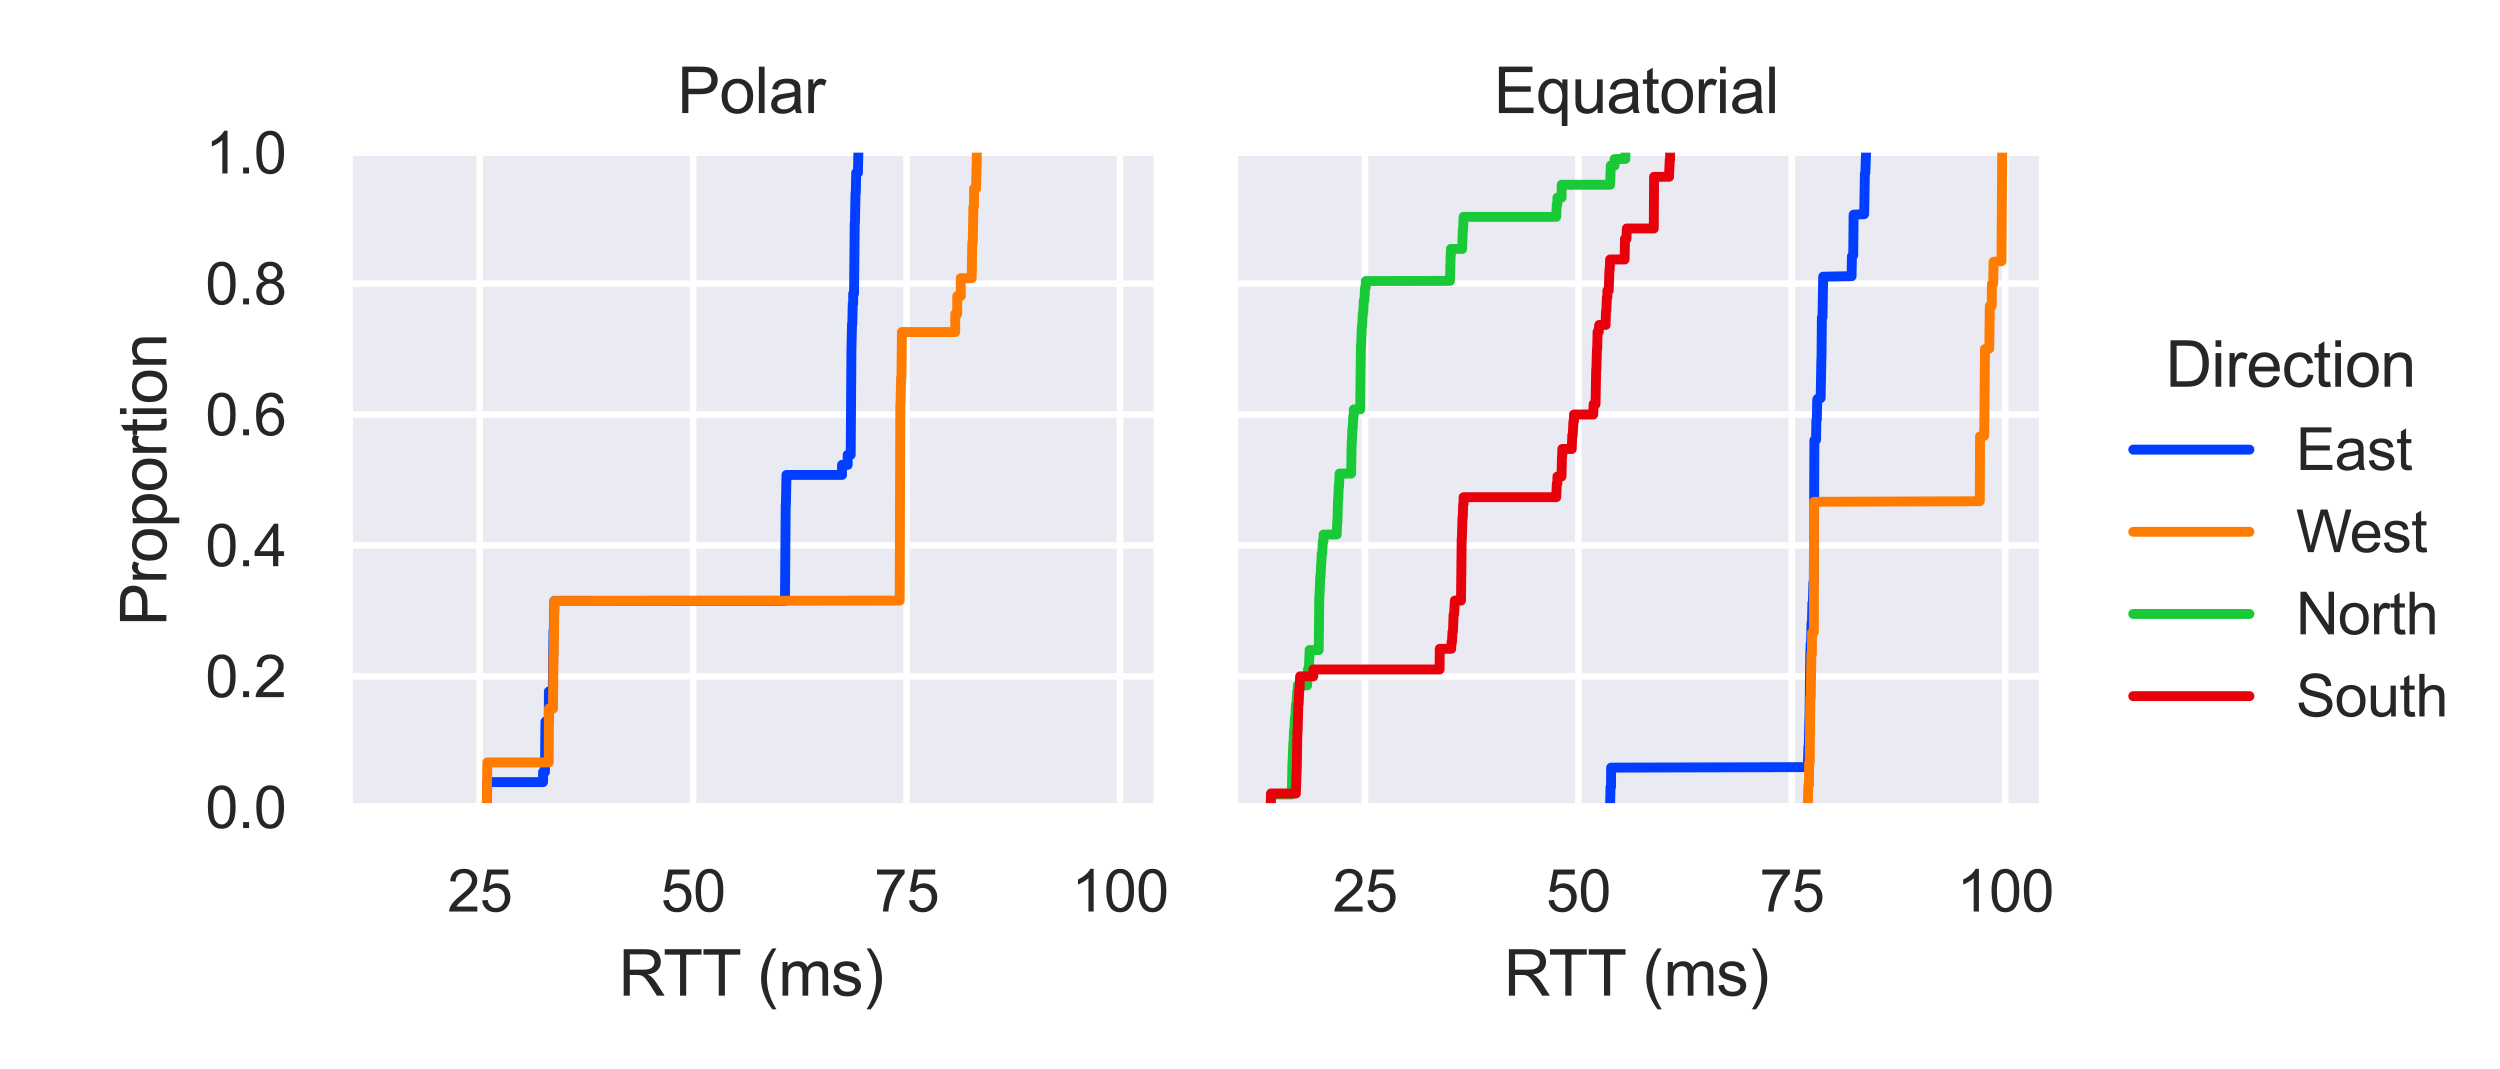 <?xml version="1.0" encoding="utf-8" standalone="no"?>
<!DOCTYPE svg PUBLIC "-//W3C//DTD SVG 1.1//EN"
  "http://www.w3.org/Graphics/SVG/1.1/DTD/svg11.dtd">
<svg xmlns:xlink="http://www.w3.org/1999/xlink" width="378.72pt" height="162pt" viewBox="0 0 378.72 162" xmlns="http://www.w3.org/2000/svg" version="1.1">
 <defs>
  <style type="text/css">*{stroke-linejoin: round; stroke-linecap: butt}</style>
 </defs>
 <g id="figure_1">
  <g id="patch_1">
   <path d="M 0 162 
L 378.72 162 
L 378.72 0 
L 0 0 
z
" style="fill: #ffffff"/>
  </g>
  <g id="axes_1">
   <g id="patch_2">
    <path d="M 52.845 122.292 
L 174.747 122.292 
L 174.747 23.129 
L 52.845 23.129 
z
" style="fill: #eaeaf2"/>
   </g>
   <g id="matplotlib.axis_1">
    <g id="xtick_1">
     <g id="line2d_1">
      <path d="M 72.667 122.292 
L 72.667 23.129 
" clip-path="url(#p9d82c74d4a)" style="fill: none; stroke: #ffffff; stroke-linecap: round"/>
     </g>
     <g id="text_1">
      <!-- 25 -->
      <g style="fill: #262626" transform="translate(67.773 138.091) scale(0.088 -0.088)">
       <defs>
        <path id="ArialMT-32" d="M 3222 541 
L 3222 0 
L 194 0 
Q 188 203 259 391 
Q 375 700 629 1000 
Q 884 1300 1366 1694 
Q 2113 2306 2375 2664 
Q 2638 3022 2638 3341 
Q 2638 3675 2398 3904 
Q 2159 4134 1775 4134 
Q 1369 4134 1125 3890 
Q 881 3647 878 3216 
L 300 3275 
Q 359 3922 746 4261 
Q 1134 4600 1788 4600 
Q 2447 4600 2831 4234 
Q 3216 3869 3216 3328 
Q 3216 3053 3103 2787 
Q 2991 2522 2730 2228 
Q 2469 1934 1863 1422 
Q 1356 997 1212 845 
Q 1069 694 975 541 
L 3222 541 
z
" transform="scale(0.016)"/>
        <path id="ArialMT-35" d="M 266 1200 
L 856 1250 
Q 922 819 1161 601 
Q 1400 384 1738 384 
Q 2144 384 2425 690 
Q 2706 997 2706 1503 
Q 2706 1984 2436 2262 
Q 2166 2541 1728 2541 
Q 1456 2541 1237 2417 
Q 1019 2294 894 2097 
L 366 2166 
L 809 4519 
L 3088 4519 
L 3088 3981 
L 1259 3981 
L 1013 2750 
Q 1425 3038 1878 3038 
Q 2478 3038 2890 2622 
Q 3303 2206 3303 1553 
Q 3303 931 2941 478 
Q 2500 -78 1738 -78 
Q 1113 -78 717 272 
Q 322 622 266 1200 
z
" transform="scale(0.016)"/>
       </defs>
       <use xlink:href="#ArialMT-32"/>
       <use xlink:href="#ArialMT-35" x="55.615"/>
      </g>
     </g>
    </g>
    <g id="xtick_2">
     <g id="line2d_2">
      <path d="M 104.998 122.292 
L 104.998 23.129 
" clip-path="url(#p9d82c74d4a)" style="fill: none; stroke: #ffffff; stroke-linecap: round"/>
     </g>
     <g id="text_2">
      <!-- 50 -->
      <g style="fill: #262626" transform="translate(100.105 138.091) scale(0.088 -0.088)">
       <defs>
        <path id="ArialMT-30" d="M 266 2259 
Q 266 3072 433 3567 
Q 600 4063 929 4331 
Q 1259 4600 1759 4600 
Q 2128 4600 2406 4451 
Q 2684 4303 2865 4023 
Q 3047 3744 3150 3342 
Q 3253 2941 3253 2259 
Q 3253 1453 3087 958 
Q 2922 463 2592 192 
Q 2263 -78 1759 -78 
Q 1097 -78 719 397 
Q 266 969 266 2259 
z
M 844 2259 
Q 844 1131 1108 757 
Q 1372 384 1759 384 
Q 2147 384 2411 759 
Q 2675 1134 2675 2259 
Q 2675 3391 2411 3762 
Q 2147 4134 1753 4134 
Q 1366 4134 1134 3806 
Q 844 3388 844 2259 
z
" transform="scale(0.016)"/>
       </defs>
       <use xlink:href="#ArialMT-35"/>
       <use xlink:href="#ArialMT-30" x="55.615"/>
      </g>
     </g>
    </g>
    <g id="xtick_3">
     <g id="line2d_3">
      <path d="M 137.329 122.292 
L 137.329 23.129 
" clip-path="url(#p9d82c74d4a)" style="fill: none; stroke: #ffffff; stroke-linecap: round"/>
     </g>
     <g id="text_3">
      <!-- 75 -->
      <g style="fill: #262626" transform="translate(132.436 138.091) scale(0.088 -0.088)">
       <defs>
        <path id="ArialMT-37" d="M 303 3981 
L 303 4522 
L 3269 4522 
L 3269 4084 
Q 2831 3619 2401 2847 
Q 1972 2075 1738 1259 
Q 1569 684 1522 0 
L 944 0 
Q 953 541 1156 1306 
Q 1359 2072 1739 2783 
Q 2119 3494 2547 3981 
L 303 3981 
z
" transform="scale(0.016)"/>
       </defs>
       <use xlink:href="#ArialMT-37"/>
       <use xlink:href="#ArialMT-35" x="55.615"/>
      </g>
     </g>
    </g>
    <g id="xtick_4">
     <g id="line2d_4">
      <path d="M 169.661 122.292 
L 169.661 23.129 
" clip-path="url(#p9d82c74d4a)" style="fill: none; stroke: #ffffff; stroke-linecap: round"/>
     </g>
     <g id="text_4">
      <!-- 100 -->
      <g style="fill: #262626" transform="translate(162.32 138.091) scale(0.088 -0.088)">
       <defs>
        <path id="ArialMT-31" d="M 2384 0 
L 1822 0 
L 1822 3584 
Q 1619 3391 1289 3197 
Q 959 3003 697 2906 
L 697 3450 
Q 1169 3672 1522 3987 
Q 1875 4303 2022 4600 
L 2384 4600 
L 2384 0 
z
" transform="scale(0.016)"/>
       </defs>
       <use xlink:href="#ArialMT-31"/>
       <use xlink:href="#ArialMT-30" x="55.615"/>
       <use xlink:href="#ArialMT-30" x="111.23"/>
      </g>
     </g>
    </g>
    <g id="text_5">
     <!-- RTT (ms) -->
     <g style="fill: #262626" transform="translate(93.706 150.828) scale(0.096 -0.096)">
      <defs>
       <path id="ArialMT-52" d="M 503 0 
L 503 4581 
L 2534 4581 
Q 3147 4581 3465 4457 
Q 3784 4334 3975 4021 
Q 4166 3709 4166 3331 
Q 4166 2844 3850 2509 
Q 3534 2175 2875 2084 
Q 3116 1969 3241 1856 
Q 3506 1613 3744 1247 
L 4541 0 
L 3778 0 
L 3172 953 
Q 2906 1366 2734 1584 
Q 2563 1803 2427 1890 
Q 2291 1978 2150 2013 
Q 2047 2034 1813 2034 
L 1109 2034 
L 1109 0 
L 503 0 
z
M 1109 2559 
L 2413 2559 
Q 2828 2559 3062 2645 
Q 3297 2731 3419 2920 
Q 3541 3109 3541 3331 
Q 3541 3656 3305 3865 
Q 3069 4075 2559 4075 
L 1109 4075 
L 1109 2559 
z
" transform="scale(0.016)"/>
       <path id="ArialMT-54" d="M 1659 0 
L 1659 4041 
L 150 4041 
L 150 4581 
L 3781 4581 
L 3781 4041 
L 2266 4041 
L 2266 0 
L 1659 0 
z
" transform="scale(0.016)"/>
       <path id="ArialMT-20" transform="scale(0.016)"/>
       <path id="ArialMT-28" d="M 1497 -1347 
Q 1031 -759 709 28 
Q 388 816 388 1659 
Q 388 2403 628 3084 
Q 909 3875 1497 4659 
L 1900 4659 
Q 1522 4009 1400 3731 
Q 1209 3300 1100 2831 
Q 966 2247 966 1656 
Q 966 153 1900 -1347 
L 1497 -1347 
z
" transform="scale(0.016)"/>
       <path id="ArialMT-6d" d="M 422 0 
L 422 3319 
L 925 3319 
L 925 2853 
Q 1081 3097 1340 3245 
Q 1600 3394 1931 3394 
Q 2300 3394 2536 3241 
Q 2772 3088 2869 2813 
Q 3263 3394 3894 3394 
Q 4388 3394 4653 3120 
Q 4919 2847 4919 2278 
L 4919 0 
L 4359 0 
L 4359 2091 
Q 4359 2428 4304 2576 
Q 4250 2725 4106 2815 
Q 3963 2906 3769 2906 
Q 3419 2906 3187 2673 
Q 2956 2441 2956 1928 
L 2956 0 
L 2394 0 
L 2394 2156 
Q 2394 2531 2256 2718 
Q 2119 2906 1806 2906 
Q 1569 2906 1367 2781 
Q 1166 2656 1075 2415 
Q 984 2175 984 1722 
L 984 0 
L 422 0 
z
" transform="scale(0.016)"/>
       <path id="ArialMT-73" d="M 197 991 
L 753 1078 
Q 800 744 1014 566 
Q 1228 388 1613 388 
Q 2000 388 2187 545 
Q 2375 703 2375 916 
Q 2375 1106 2209 1216 
Q 2094 1291 1634 1406 
Q 1016 1563 777 1677 
Q 538 1791 414 1992 
Q 291 2194 291 2438 
Q 291 2659 392 2848 
Q 494 3038 669 3163 
Q 800 3259 1026 3326 
Q 1253 3394 1513 3394 
Q 1903 3394 2198 3281 
Q 2494 3169 2634 2976 
Q 2775 2784 2828 2463 
L 2278 2388 
Q 2241 2644 2061 2787 
Q 1881 2931 1553 2931 
Q 1166 2931 1000 2803 
Q 834 2675 834 2503 
Q 834 2394 903 2306 
Q 972 2216 1119 2156 
Q 1203 2125 1616 2013 
Q 2213 1853 2448 1751 
Q 2684 1650 2818 1456 
Q 2953 1263 2953 975 
Q 2953 694 2789 445 
Q 2625 197 2315 61 
Q 2006 -75 1616 -75 
Q 969 -75 630 194 
Q 291 463 197 991 
z
" transform="scale(0.016)"/>
       <path id="ArialMT-29" d="M 791 -1347 
L 388 -1347 
Q 1322 153 1322 1656 
Q 1322 2244 1188 2822 
Q 1081 3291 891 3722 
Q 769 4003 388 4659 
L 791 4659 
Q 1378 3875 1659 3084 
Q 1900 2403 1900 1659 
Q 1900 816 1576 28 
Q 1253 -759 791 -1347 
z
" transform="scale(0.016)"/>
      </defs>
      <use xlink:href="#ArialMT-52"/>
      <use xlink:href="#ArialMT-54" x="70.467"/>
      <use xlink:href="#ArialMT-54" x="131.551"/>
      <use xlink:href="#ArialMT-20" x="190.885"/>
      <use xlink:href="#ArialMT-28" x="218.668"/>
      <use xlink:href="#ArialMT-6d" x="251.969"/>
      <use xlink:href="#ArialMT-73" x="335.27"/>
      <use xlink:href="#ArialMT-29" x="385.27"/>
     </g>
    </g>
   </g>
   <g id="matplotlib.axis_2">
    <g id="ytick_1">
     <g id="line2d_5">
      <path d="M 52.845 122.292 
L 174.747 122.292 
" clip-path="url(#p9d82c74d4a)" style="fill: none; stroke: #ffffff; stroke-linecap: round"/>
     </g>
     <g id="text_6">
      <!-- 0.0 -->
      <g style="fill: #262626" transform="translate(31.113 125.441) scale(0.088 -0.088)">
       <defs>
        <path id="ArialMT-2e" d="M 581 0 
L 581 641 
L 1222 641 
L 1222 0 
L 581 0 
z
" transform="scale(0.016)"/>
       </defs>
       <use xlink:href="#ArialMT-30"/>
       <use xlink:href="#ArialMT-2e" x="55.615"/>
       <use xlink:href="#ArialMT-30" x="83.398"/>
      </g>
     </g>
    </g>
    <g id="ytick_2">
     <g id="line2d_6">
      <path d="M 52.845 102.459 
L 174.747 102.459 
" clip-path="url(#p9d82c74d4a)" style="fill: none; stroke: #ffffff; stroke-linecap: round"/>
     </g>
     <g id="text_7">
      <!-- 0.2 -->
      <g style="fill: #262626" transform="translate(31.113 105.609) scale(0.088 -0.088)">
       <use xlink:href="#ArialMT-30"/>
       <use xlink:href="#ArialMT-2e" x="55.615"/>
       <use xlink:href="#ArialMT-32" x="83.398"/>
      </g>
     </g>
    </g>
    <g id="ytick_3">
     <g id="line2d_7">
      <path d="M 52.845 82.627 
L 174.747 82.627 
" clip-path="url(#p9d82c74d4a)" style="fill: none; stroke: #ffffff; stroke-linecap: round"/>
     </g>
     <g id="text_8">
      <!-- 0.4 -->
      <g style="fill: #262626" transform="translate(31.113 85.776) scale(0.088 -0.088)">
       <defs>
        <path id="ArialMT-34" d="M 2069 0 
L 2069 1097 
L 81 1097 
L 81 1613 
L 2172 4581 
L 2631 4581 
L 2631 1613 
L 3250 1613 
L 3250 1097 
L 2631 1097 
L 2631 0 
L 2069 0 
z
M 2069 1613 
L 2069 3678 
L 634 1613 
L 2069 1613 
z
" transform="scale(0.016)"/>
       </defs>
       <use xlink:href="#ArialMT-30"/>
       <use xlink:href="#ArialMT-2e" x="55.615"/>
       <use xlink:href="#ArialMT-34" x="83.398"/>
      </g>
     </g>
    </g>
    <g id="ytick_4">
     <g id="line2d_8">
      <path d="M 52.845 62.794 
L 174.747 62.794 
" clip-path="url(#p9d82c74d4a)" style="fill: none; stroke: #ffffff; stroke-linecap: round"/>
     </g>
     <g id="text_9">
      <!-- 0.6 -->
      <g style="fill: #262626" transform="translate(31.113 65.944) scale(0.088 -0.088)">
       <defs>
        <path id="ArialMT-36" d="M 3184 3459 
L 2625 3416 
Q 2550 3747 2413 3897 
Q 2184 4138 1850 4138 
Q 1581 4138 1378 3988 
Q 1113 3794 959 3422 
Q 806 3050 800 2363 
Q 1003 2672 1297 2822 
Q 1591 2972 1913 2972 
Q 2475 2972 2870 2558 
Q 3266 2144 3266 1488 
Q 3266 1056 3080 686 
Q 2894 316 2569 119 
Q 2244 -78 1831 -78 
Q 1128 -78 684 439 
Q 241 956 241 2144 
Q 241 3472 731 4075 
Q 1159 4600 1884 4600 
Q 2425 4600 2770 4297 
Q 3116 3994 3184 3459 
z
M 888 1484 
Q 888 1194 1011 928 
Q 1134 663 1356 523 
Q 1578 384 1822 384 
Q 2178 384 2434 671 
Q 2691 959 2691 1453 
Q 2691 1928 2437 2201 
Q 2184 2475 1800 2475 
Q 1419 2475 1153 2201 
Q 888 1928 888 1484 
z
" transform="scale(0.016)"/>
       </defs>
       <use xlink:href="#ArialMT-30"/>
       <use xlink:href="#ArialMT-2e" x="55.615"/>
       <use xlink:href="#ArialMT-36" x="83.398"/>
      </g>
     </g>
    </g>
    <g id="ytick_5">
     <g id="line2d_9">
      <path d="M 52.845 42.962 
L 174.747 42.962 
" clip-path="url(#p9d82c74d4a)" style="fill: none; stroke: #ffffff; stroke-linecap: round"/>
     </g>
     <g id="text_10">
      <!-- 0.8 -->
      <g style="fill: #262626" transform="translate(31.113 46.111) scale(0.088 -0.088)">
       <defs>
        <path id="ArialMT-38" d="M 1131 2484 
Q 781 2613 612 2850 
Q 444 3088 444 3419 
Q 444 3919 803 4259 
Q 1163 4600 1759 4600 
Q 2359 4600 2725 4251 
Q 3091 3903 3091 3403 
Q 3091 3084 2923 2848 
Q 2756 2613 2416 2484 
Q 2838 2347 3058 2040 
Q 3278 1734 3278 1309 
Q 3278 722 2862 322 
Q 2447 -78 1769 -78 
Q 1091 -78 675 323 
Q 259 725 259 1325 
Q 259 1772 486 2073 
Q 713 2375 1131 2484 
z
M 1019 3438 
Q 1019 3113 1228 2906 
Q 1438 2700 1772 2700 
Q 2097 2700 2305 2904 
Q 2513 3109 2513 3406 
Q 2513 3716 2298 3927 
Q 2084 4138 1766 4138 
Q 1444 4138 1231 3931 
Q 1019 3725 1019 3438 
z
M 838 1322 
Q 838 1081 952 856 
Q 1066 631 1291 507 
Q 1516 384 1775 384 
Q 2178 384 2440 643 
Q 2703 903 2703 1303 
Q 2703 1709 2433 1975 
Q 2163 2241 1756 2241 
Q 1359 2241 1098 1978 
Q 838 1716 838 1322 
z
" transform="scale(0.016)"/>
       </defs>
       <use xlink:href="#ArialMT-30"/>
       <use xlink:href="#ArialMT-2e" x="55.615"/>
       <use xlink:href="#ArialMT-38" x="83.398"/>
      </g>
     </g>
    </g>
    <g id="ytick_6">
     <g id="line2d_10">
      <path d="M 52.845 23.129 
L 174.747 23.129 
" clip-path="url(#p9d82c74d4a)" style="fill: none; stroke: #ffffff; stroke-linecap: round"/>
     </g>
     <g id="text_11">
      <!-- 1.0 -->
      <g style="fill: #262626" transform="translate(31.113 26.279) scale(0.088 -0.088)">
       <use xlink:href="#ArialMT-31"/>
       <use xlink:href="#ArialMT-2e" x="55.615"/>
       <use xlink:href="#ArialMT-30" x="83.398"/>
      </g>
     </g>
    </g>
    <g id="text_12">
     <!-- Proportion -->
     <g style="fill: #262626" transform="translate(25.205 94.855) rotate(-90) scale(0.096 -0.096)">
      <defs>
       <path id="ArialMT-50" d="M 494 0 
L 494 4581 
L 2222 4581 
Q 2678 4581 2919 4538 
Q 3256 4481 3484 4323 
Q 3713 4166 3852 3881 
Q 3991 3597 3991 3256 
Q 3991 2672 3619 2267 
Q 3247 1863 2275 1863 
L 1100 1863 
L 1100 0 
L 494 0 
z
M 1100 2403 
L 2284 2403 
Q 2872 2403 3119 2622 
Q 3366 2841 3366 3238 
Q 3366 3525 3220 3729 
Q 3075 3934 2838 4000 
Q 2684 4041 2272 4041 
L 1100 4041 
L 1100 2403 
z
" transform="scale(0.016)"/>
       <path id="ArialMT-72" d="M 416 0 
L 416 3319 
L 922 3319 
L 922 2816 
Q 1116 3169 1280 3281 
Q 1444 3394 1641 3394 
Q 1925 3394 2219 3213 
L 2025 2691 
Q 1819 2813 1613 2813 
Q 1428 2813 1281 2702 
Q 1134 2591 1072 2394 
Q 978 2094 978 1738 
L 978 0 
L 416 0 
z
" transform="scale(0.016)"/>
       <path id="ArialMT-6f" d="M 213 1659 
Q 213 2581 725 3025 
Q 1153 3394 1769 3394 
Q 2453 3394 2887 2945 
Q 3322 2497 3322 1706 
Q 3322 1066 3130 698 
Q 2938 331 2570 128 
Q 2203 -75 1769 -75 
Q 1072 -75 642 372 
Q 213 819 213 1659 
z
M 791 1659 
Q 791 1022 1069 705 
Q 1347 388 1769 388 
Q 2188 388 2466 706 
Q 2744 1025 2744 1678 
Q 2744 2294 2464 2611 
Q 2184 2928 1769 2928 
Q 1347 2928 1069 2612 
Q 791 2297 791 1659 
z
" transform="scale(0.016)"/>
       <path id="ArialMT-70" d="M 422 -1272 
L 422 3319 
L 934 3319 
L 934 2888 
Q 1116 3141 1344 3267 
Q 1572 3394 1897 3394 
Q 2322 3394 2647 3175 
Q 2972 2956 3137 2557 
Q 3303 2159 3303 1684 
Q 3303 1175 3120 767 
Q 2938 359 2589 142 
Q 2241 -75 1856 -75 
Q 1575 -75 1351 44 
Q 1128 163 984 344 
L 984 -1272 
L 422 -1272 
z
M 931 1641 
Q 931 1000 1190 694 
Q 1450 388 1819 388 
Q 2194 388 2461 705 
Q 2728 1022 2728 1688 
Q 2728 2322 2467 2637 
Q 2206 2953 1844 2953 
Q 1484 2953 1207 2617 
Q 931 2281 931 1641 
z
" transform="scale(0.016)"/>
       <path id="ArialMT-74" d="M 1650 503 
L 1731 6 
Q 1494 -44 1306 -44 
Q 1000 -44 831 53 
Q 663 150 594 308 
Q 525 466 525 972 
L 525 2881 
L 113 2881 
L 113 3319 
L 525 3319 
L 525 4141 
L 1084 4478 
L 1084 3319 
L 1650 3319 
L 1650 2881 
L 1084 2881 
L 1084 941 
Q 1084 700 1114 631 
Q 1144 563 1211 522 
Q 1278 481 1403 481 
Q 1497 481 1650 503 
z
" transform="scale(0.016)"/>
       <path id="ArialMT-69" d="M 425 3934 
L 425 4581 
L 988 4581 
L 988 3934 
L 425 3934 
z
M 425 0 
L 425 3319 
L 988 3319 
L 988 0 
L 425 0 
z
" transform="scale(0.016)"/>
       <path id="ArialMT-6e" d="M 422 0 
L 422 3319 
L 928 3319 
L 928 2847 
Q 1294 3394 1984 3394 
Q 2284 3394 2536 3286 
Q 2788 3178 2913 3003 
Q 3038 2828 3088 2588 
Q 3119 2431 3119 2041 
L 3119 0 
L 2556 0 
L 2556 2019 
Q 2556 2363 2490 2533 
Q 2425 2703 2258 2804 
Q 2091 2906 1866 2906 
Q 1506 2906 1245 2678 
Q 984 2450 984 1813 
L 984 0 
L 422 0 
z
" transform="scale(0.016)"/>
      </defs>
      <use xlink:href="#ArialMT-50"/>
      <use xlink:href="#ArialMT-72" x="66.699"/>
      <use xlink:href="#ArialMT-6f" x="100"/>
      <use xlink:href="#ArialMT-70" x="155.615"/>
      <use xlink:href="#ArialMT-6f" x="211.23"/>
      <use xlink:href="#ArialMT-72" x="266.846"/>
      <use xlink:href="#ArialMT-74" x="300.146"/>
      <use xlink:href="#ArialMT-69" x="327.93"/>
      <use xlink:href="#ArialMT-6f" x="350.146"/>
      <use xlink:href="#ArialMT-6e" x="405.762"/>
     </g>
    </g>
   </g>
   <g id="line2d_11">
    <path d="M 73.747 122.292 
L 73.819 118.478 
L 82.269 118.478 
L 82.269 118.402 
L 82.269 116.952 
L 82.555 116.952 
L 82.555 116.876 
L 82.628 109.325 
L 83.127 109.325 
L 83.127 109.248 
L 83.151 104.748 
L 83.74 104.748 
L 83.74 104.672 
L 83.848 95.594 
L 83.886 95.594 
L 83.886 95.518 
L 83.986 91.018 
L 118.913 91.018 
L 118.913 90.941 
L 119.024 76.525 
L 119.055 76.525 
L 119.055 76.448 
L 119.141 71.948 
L 127.557 71.948 
L 127.557 71.872 
L 127.557 70.422 
L 128.412 70.422 
L 128.412 70.346 
L 128.412 68.897 
L 128.871 68.897 
L 128.871 68.82 
L 128.982 52.878 
L 128.985 52.878 
L 128.985 52.802 
L 129.07 49.064 
L 129.117 49.064 
L 129.117 48.988 
L 129.181 46.013 
L 129.245 46.013 
L 129.245 45.937 
L 129.249 44.487 
L 129.376 44.487 
L 129.376 44.411 
L 129.481 33.808 
L 129.512 33.808 
L 129.512 33.732 
L 129.599 29.232 
L 129.645 29.232 
L 129.645 29.155 
L 129.705 26.18 
L 129.967 26.18 
L 129.967 26.104 
L 130.033 23.129 
L 130.033 23.129 
" clip-path="url(#p9d82c74d4a)" style="fill: none; stroke: #023eff; stroke-width: 1.5; stroke-linecap: round"/>
   </g>
   <g id="line2d_12">
    <path d="M 73.747 122.292 
L 73.819 115.5 
L 83.127 115.5 
L 83.127 115.432 
L 83.151 107.35 
L 83.772 107.35 
L 83.772 107.282 
L 83.848 99.199 
L 83.886 99.199 
L 83.886 99.131 
L 83.986 91.049 
L 136.29 90.981 
L 136.29 90.981 
L 136.388 61.164 
L 136.423 61.164 
L 136.423 61.096 
L 136.512 57.089 
L 136.566 57.089 
L 136.566 57.021 
L 136.63 50.297 
L 144.705 50.297 
L 144.705 50.229 
L 144.707 47.58 
L 145.006 47.58 
L 145.006 47.512 
L 145.009 44.864 
L 145.543 44.864 
L 145.543 44.796 
L 145.545 42.147 
L 147.2 42.147 
L 147.2 42.079 
L 147.285 36.713 
L 147.362 36.713 
L 147.362 36.645 
L 147.461 31.28 
L 147.55 31.28 
L 147.55 31.212 
L 147.559 28.563 
L 147.858 28.563 
L 147.858 28.495 
L 147.962 24.488 
L 147.971 24.488 
L 147.971 24.42 
L 147.971 23.129 
L 147.971 23.129 
" clip-path="url(#p9d82c74d4a)" style="fill: none; stroke: #ff7c00; stroke-width: 1.5; stroke-linecap: round"/>
   </g>
   <g id="patch_3">
    <path d="M 52.845 122.292 
L 52.845 23.129 
" style="fill: none; stroke: #ffffff; stroke-width: 1.25; stroke-linejoin: miter; stroke-linecap: square"/>
   </g>
   <g id="patch_4">
    <path d="M 52.845 122.292 
L 174.747 122.292 
" style="fill: none; stroke: #ffffff; stroke-width: 1.25; stroke-linejoin: miter; stroke-linecap: square"/>
   </g>
   <g id="text_13">
    <!-- Polar -->
    <g style="fill: #262626" transform="translate(102.591 17.129) scale(0.096 -0.096)">
     <defs>
      <path id="ArialMT-6c" d="M 409 0 
L 409 4581 
L 972 4581 
L 972 0 
L 409 0 
z
" transform="scale(0.016)"/>
      <path id="ArialMT-61" d="M 2588 409 
Q 2275 144 1986 34 
Q 1697 -75 1366 -75 
Q 819 -75 525 192 
Q 231 459 231 875 
Q 231 1119 342 1320 
Q 453 1522 633 1644 
Q 813 1766 1038 1828 
Q 1203 1872 1538 1913 
Q 2219 1994 2541 2106 
Q 2544 2222 2544 2253 
Q 2544 2597 2384 2738 
Q 2169 2928 1744 2928 
Q 1347 2928 1158 2789 
Q 969 2650 878 2297 
L 328 2372 
Q 403 2725 575 2942 
Q 747 3159 1072 3276 
Q 1397 3394 1825 3394 
Q 2250 3394 2515 3294 
Q 2781 3194 2906 3042 
Q 3031 2891 3081 2659 
Q 3109 2516 3109 2141 
L 3109 1391 
Q 3109 606 3145 398 
Q 3181 191 3288 0 
L 2700 0 
Q 2613 175 2588 409 
z
M 2541 1666 
Q 2234 1541 1622 1453 
Q 1275 1403 1131 1340 
Q 988 1278 909 1158 
Q 831 1038 831 891 
Q 831 666 1001 516 
Q 1172 366 1500 366 
Q 1825 366 2078 508 
Q 2331 650 2450 897 
Q 2541 1088 2541 1459 
L 2541 1666 
z
" transform="scale(0.016)"/>
     </defs>
     <use xlink:href="#ArialMT-50"/>
     <use xlink:href="#ArialMT-6f" x="66.699"/>
     <use xlink:href="#ArialMT-6c" x="122.314"/>
     <use xlink:href="#ArialMT-61" x="144.531"/>
     <use xlink:href="#ArialMT-72" x="200.146"/>
    </g>
   </g>
  </g>
  <g id="axes_2">
   <g id="patch_5">
    <path d="M 186.949 122.292 
L 308.851 122.292 
L 308.851 23.129 
L 186.949 23.129 
z
" style="fill: #eaeaf2"/>
   </g>
   <g id="matplotlib.axis_3">
    <g id="xtick_5">
     <g id="line2d_13">
      <path d="M 206.771 122.292 
L 206.771 23.129 
" clip-path="url(#p5efe5ccf17)" style="fill: none; stroke: #ffffff; stroke-linecap: round"/>
     </g>
     <g id="text_14">
      <!-- 25 -->
      <g style="fill: #262626" transform="translate(201.878 138.091) scale(0.088 -0.088)">
       <use xlink:href="#ArialMT-32"/>
       <use xlink:href="#ArialMT-35" x="55.615"/>
      </g>
     </g>
    </g>
    <g id="xtick_6">
     <g id="line2d_14">
      <path d="M 239.103 122.292 
L 239.103 23.129 
" clip-path="url(#p5efe5ccf17)" style="fill: none; stroke: #ffffff; stroke-linecap: round"/>
     </g>
     <g id="text_15">
      <!-- 50 -->
      <g style="fill: #262626" transform="translate(234.209 138.091) scale(0.088 -0.088)">
       <use xlink:href="#ArialMT-35"/>
       <use xlink:href="#ArialMT-30" x="55.615"/>
      </g>
     </g>
    </g>
    <g id="xtick_7">
     <g id="line2d_15">
      <path d="M 271.434 122.292 
L 271.434 23.129 
" clip-path="url(#p5efe5ccf17)" style="fill: none; stroke: #ffffff; stroke-linecap: round"/>
     </g>
     <g id="text_16">
      <!-- 75 -->
      <g style="fill: #262626" transform="translate(266.54 138.091) scale(0.088 -0.088)">
       <use xlink:href="#ArialMT-37"/>
       <use xlink:href="#ArialMT-35" x="55.615"/>
      </g>
     </g>
    </g>
    <g id="xtick_8">
     <g id="line2d_16">
      <path d="M 303.765 122.292 
L 303.765 23.129 
" clip-path="url(#p5efe5ccf17)" style="fill: none; stroke: #ffffff; stroke-linecap: round"/>
     </g>
     <g id="text_17">
      <!-- 100 -->
      <g style="fill: #262626" transform="translate(296.424 138.091) scale(0.088 -0.088)">
       <use xlink:href="#ArialMT-31"/>
       <use xlink:href="#ArialMT-30" x="55.615"/>
       <use xlink:href="#ArialMT-30" x="111.23"/>
      </g>
     </g>
    </g>
    <g id="text_18">
     <!-- RTT (ms) -->
     <g style="fill: #262626" transform="translate(227.81 150.828) scale(0.096 -0.096)">
      <use xlink:href="#ArialMT-52"/>
      <use xlink:href="#ArialMT-54" x="70.467"/>
      <use xlink:href="#ArialMT-54" x="131.551"/>
      <use xlink:href="#ArialMT-20" x="190.885"/>
      <use xlink:href="#ArialMT-28" x="218.668"/>
      <use xlink:href="#ArialMT-6d" x="251.969"/>
      <use xlink:href="#ArialMT-73" x="335.27"/>
      <use xlink:href="#ArialMT-29" x="385.27"/>
     </g>
    </g>
   </g>
   <g id="matplotlib.axis_4">
    <g id="ytick_7">
     <g id="line2d_17">
      <path d="M 186.949 122.292 
L 308.851 122.292 
" clip-path="url(#p5efe5ccf17)" style="fill: none; stroke: #ffffff; stroke-linecap: round"/>
     </g>
    </g>
    <g id="ytick_8">
     <g id="line2d_18">
      <path d="M 186.949 102.459 
L 308.851 102.459 
" clip-path="url(#p5efe5ccf17)" style="fill: none; stroke: #ffffff; stroke-linecap: round"/>
     </g>
    </g>
    <g id="ytick_9">
     <g id="line2d_19">
      <path d="M 186.949 82.627 
L 308.851 82.627 
" clip-path="url(#p5efe5ccf17)" style="fill: none; stroke: #ffffff; stroke-linecap: round"/>
     </g>
    </g>
    <g id="ytick_10">
     <g id="line2d_20">
      <path d="M 186.949 62.794 
L 308.851 62.794 
" clip-path="url(#p5efe5ccf17)" style="fill: none; stroke: #ffffff; stroke-linecap: round"/>
     </g>
    </g>
    <g id="ytick_11">
     <g id="line2d_21">
      <path d="M 186.949 42.962 
L 308.851 42.962 
" clip-path="url(#p5efe5ccf17)" style="fill: none; stroke: #ffffff; stroke-linecap: round"/>
     </g>
    </g>
    <g id="ytick_12">
     <g id="line2d_22">
      <path d="M 186.949 23.129 
L 308.851 23.129 
" clip-path="url(#p5efe5ccf17)" style="fill: none; stroke: #ffffff; stroke-linecap: round"/>
     </g>
    </g>
   </g>
   <g id="line2d_23">
    <path d="M 243.907 122.292 
L 243.974 119.212 
L 244.05 119.212 
L 244.05 119.135 
L 244.063 116.287 
L 273.864 116.21 
L 273.956 113.053 
L 274.008 112.976 
L 274.008 112.976 
L 274.115 108.511 
L 274.124 108.511 
L 274.124 108.434 
L 274.231 99.272 
L 274.241 99.272 
L 274.241 99.195 
L 274.289 97.501 
L 274.356 97.501 
L 274.356 97.424 
L 274.418 94.422 
L 274.49 94.422 
L 274.49 94.345 
L 274.556 91.342 
L 274.632 91.342 
L 274.632 91.265 
L 274.702 88.263 
L 274.775 88.186 
L 274.856 66.705 
L 275.111 66.628 
L 275.158 63.626 
L 275.236 63.549 
L 275.286 60.546 
L 275.368 60.469 
L 275.368 60.392 
L 275.807 60.315 
L 275.915 54.387 
L 275.936 54.31 
L 275.993 48.074 
L 276.088 48.074 
L 276.088 47.997 
L 276.189 41.915 
L 280.491 41.838 
L 280.541 38.835 
L 280.624 38.758 
L 280.624 38.681 
L 280.739 38.681 
L 280.739 38.604 
L 280.8 32.522 
L 282.401 32.445 
L 282.508 26.286 
L 282.575 26.209 
L 282.684 23.206 
L 282.699 23.206 
L 282.699 23.129 
" clip-path="url(#p5efe5ccf17)" style="fill: none; stroke: #023eff; stroke-width: 1.5; stroke-linecap: round"/>
   </g>
   <g id="line2d_24">
    <path d="M 273.847 122.292 
L 273.948 118.904 
L 274.035 118.904 
L 274.035 118.821 
L 274.059 115.599 
L 274.15 115.599 
L 274.15 115.516 
L 274.235 105.682 
L 274.298 105.682 
L 274.298 105.6 
L 274.407 99.071 
L 274.486 99.071 
L 274.486 98.989 
L 274.498 95.849 
L 274.775 95.766 
L 274.802 76.016 
L 299.912 75.933 
L 299.951 66.1 
L 300.582 66.017 
L 300.582 66.017 
L 300.69 54.448 
L 300.694 54.448 
L 300.694 54.366 
L 300.694 52.878 
L 301.35 52.795 
L 301.431 46.35 
L 301.733 46.35 
L 301.733 46.267 
L 301.739 43.044 
L 301.948 42.962 
L 302.001 39.656 
L 303.2 39.574 
L 303.31 23.129 
L 303.31 23.129 
" clip-path="url(#p5efe5ccf17)" style="fill: none; stroke: #ff7c00; stroke-width: 1.5; stroke-linecap: round"/>
   </g>
   <g id="line2d_25">
    <path d="M 192.49 122.292 
L 192.547 120.348 
L 195.69 120.348 
L 195.69 120.25 
L 195.788 115.487 
L 195.821 115.487 
L 195.821 115.389 
L 195.914 112.57 
L 195.962 112.57 
L 195.962 112.473 
L 196.026 110.626 
L 196.085 110.626 
L 196.085 110.529 
L 196.161 108.681 
L 196.231 108.681 
L 196.231 108.584 
L 196.321 106.737 
L 196.402 106.737 
L 196.402 106.64 
L 196.505 104.793 
L 196.598 104.793 
L 196.598 104.695 
L 196.607 103.821 
L 198.014 103.821 
L 198.014 103.723 
L 198.087 102.362 
L 198.129 102.362 
L 198.129 102.265 
L 198.13 101.39 
L 198.27 101.39 
L 198.27 101.293 
L 198.379 98.96 
L 198.385 98.96 
L 198.385 98.862 
L 198.385 98.473 
L 199.77 98.473 
L 199.77 98.376 
L 199.856 90.21 
L 199.893 90.21 
L 199.893 90.113 
L 200.002 87.293 
L 200.061 87.293 
L 200.061 87.196 
L 200.138 85.349 
L 200.173 85.349 
L 200.173 85.252 
L 200.218 83.891 
L 200.298 83.891 
L 200.298 83.794 
L 200.402 81.946 
L 200.496 81.946 
L 200.496 81.849 
L 200.505 80.974 
L 202.494 80.974 
L 202.494 80.877 
L 202.572 79.03 
L 202.606 79.03 
L 202.606 78.933 
L 202.695 75.627 
L 202.74 75.627 
L 202.74 75.53 
L 202.8 73.683 
L 202.855 73.683 
L 202.855 73.586 
L 202.926 71.738 
L 204.68 71.738 
L 204.68 71.641 
L 204.767 66.878 
L 204.808 66.878 
L 204.808 66.78 
L 204.867 64.933 
L 204.925 64.933 
L 204.925 64.836 
L 205.005 62.989 
L 205.08 62.989 
L 205.08 62.892 
L 205.088 62.017 
L 206.056 62.017 
L 206.056 61.919 
L 206.16 52.295 
L 206.198 52.295 
L 206.198 52.198 
L 206.308 49.378 
L 206.366 49.378 
L 206.366 49.281 
L 206.442 47.434 
L 206.514 47.434 
L 206.514 47.337 
L 206.606 45.489 
L 206.691 45.489 
L 206.691 45.392 
L 206.8 43.545 
L 206.898 43.545 
L 206.898 43.448 
L 206.908 42.573 
L 219.657 42.549 
L 219.657 42.476 
L 219.748 38.684 
L 219.787 38.684 
L 219.787 38.587 
L 219.791 37.712 
L 221.499 37.712 
L 221.499 37.615 
L 221.599 34.795 
L 221.65 34.795 
L 221.65 34.698 
L 221.717 32.851 
L 235.75 32.851 
L 235.75 32.754 
L 235.841 30.907 
L 235.922 30.907 
L 235.922 30.81 
L 235.93 29.935 
L 236.552 29.935 
L 236.552 29.837 
L 236.582 27.99 
L 243.916 27.99 
L 243.916 27.893 
L 244.019 25.074 
L 244.584 25.074 
L 244.584 24.976 
L 244.585 24.101 
L 246.225 24.077 
L 246.225 24.004 
L 246.228 23.129 
L 246.228 23.129 
" clip-path="url(#p5efe5ccf17)" style="fill: none; stroke: #1ac938; stroke-width: 1.5; stroke-linecap: round"/>
   </g>
   <g id="line2d_26">
    <path d="M 192.49 122.292 
L 192.547 120.204 
L 196.313 120.204 
L 196.313 120.1 
L 196.424 116.551 
L 196.444 116.551 
L 196.444 116.447 
L 196.539 110.81 
L 196.577 110.81 
L 196.577 110.706 
L 196.681 106.635 
L 196.734 106.609 
L 196.734 106.53 
L 196.803 104.547 
L 196.867 104.547 
L 196.867 104.443 
L 196.949 102.459 
L 198.951 102.459 
L 198.951 102.355 
L 198.955 101.416 
L 218.082 101.416 
L 218.082 101.311 
L 218.109 98.284 
L 219.841 98.284 
L 219.841 98.18 
L 219.898 97.24 
L 219.962 97.24 
L 219.962 97.136 
L 220.035 95.675 
L 220.111 95.675 
L 220.111 95.57 
L 220.204 93.065 
L 220.288 93.065 
L 220.288 92.961 
L 220.396 90.977 
L 221.326 90.977 
L 221.326 90.873 
L 221.428 81.583 
L 221.46 81.583 
L 221.46 81.479 
L 221.548 78.452 
L 221.595 78.452 
L 221.595 78.347 
L 221.655 76.364 
L 221.712 76.364 
L 221.712 76.26 
L 221.717 75.32 
L 235.75 75.32 
L 235.75 75.216 
L 235.841 73.233 
L 235.922 73.233 
L 235.922 73.128 
L 235.93 72.189 
L 236.552 72.189 
L 236.552 72.084 
L 236.622 69.057 
L 236.666 69.057 
L 236.666 68.953 
L 236.671 68.013 
L 238.102 68.013 
L 238.102 67.909 
L 238.182 65.926 
L 238.255 65.926 
L 238.255 65.821 
L 238.351 63.838 
L 238.438 63.838 
L 238.438 63.734 
L 238.446 62.794 
L 241.354 62.794 
L 241.354 62.69 
L 241.415 61.229 
L 241.705 61.229 
L 241.705 61.124 
L 241.801 56.01 
L 241.832 56.01 
L 241.832 55.905 
L 241.917 52.878 
L 241.959 52.878 
L 241.959 52.774 
L 242.014 50.269 
L 242.191 50.269 
L 242.191 50.164 
L 242.258 49.225 
L 243.228 49.225 
L 243.228 49.12 
L 243.286 47.137 
L 243.344 47.137 
L 243.344 47.033 
L 243.422 45.049 
L 243.496 45.049 
L 243.496 44.945 
L 243.503 44.006 
L 243.705 44.006 
L 243.705 43.901 
L 243.807 40.874 
L 243.855 40.874 
L 243.855 40.77 
L 243.911 39.308 
L 246.111 39.308 
L 246.111 39.204 
L 246.168 36.177 
L 246.394 36.177 
L 246.394 36.073 
L 246.447 34.611 
L 250.526 34.611 
L 250.526 34.507 
L 250.573 26.783 
L 252.839 26.783 
L 252.839 26.678 
L 252.947 24.173 
L 253.001 24.173 
L 253.001 24.069 
L 253.006 23.129 
L 253.006 23.129 
" clip-path="url(#p5efe5ccf17)" style="fill: none; stroke: #e8000b; stroke-width: 1.5; stroke-linecap: round"/>
   </g>
   <g id="patch_6">
    <path d="M 186.949 122.292 
L 186.949 23.129 
" style="fill: none; stroke: #ffffff; stroke-width: 1.25; stroke-linejoin: miter; stroke-linecap: square"/>
   </g>
   <g id="patch_7">
    <path d="M 186.949 122.292 
L 308.851 122.292 
" style="fill: none; stroke: #ffffff; stroke-width: 1.25; stroke-linejoin: miter; stroke-linecap: square"/>
   </g>
   <g id="text_19">
    <!-- Equatorial -->
    <g style="fill: #262626" transform="translate(226.287 17.129) scale(0.096 -0.096)">
     <defs>
      <path id="ArialMT-45" d="M 506 0 
L 506 4581 
L 3819 4581 
L 3819 4041 
L 1113 4041 
L 1113 2638 
L 3647 2638 
L 3647 2100 
L 1113 2100 
L 1113 541 
L 3925 541 
L 3925 0 
L 506 0 
z
" transform="scale(0.016)"/>
      <path id="ArialMT-71" d="M 2538 -1272 
L 2538 353 
Q 2406 169 2170 47 
Q 1934 -75 1669 -75 
Q 1078 -75 651 397 
Q 225 869 225 1691 
Q 225 2191 398 2587 
Q 572 2984 901 3189 
Q 1231 3394 1625 3394 
Q 2241 3394 2594 2875 
L 2594 3319 
L 3100 3319 
L 3100 -1272 
L 2538 -1272 
z
M 803 1669 
Q 803 1028 1072 708 
Q 1341 388 1716 388 
Q 2075 388 2334 692 
Q 2594 997 2594 1619 
Q 2594 2281 2320 2615 
Q 2047 2950 1678 2950 
Q 1313 2950 1058 2639 
Q 803 2328 803 1669 
z
" transform="scale(0.016)"/>
      <path id="ArialMT-75" d="M 2597 0 
L 2597 488 
Q 2209 -75 1544 -75 
Q 1250 -75 995 37 
Q 741 150 617 320 
Q 494 491 444 738 
Q 409 903 409 1263 
L 409 3319 
L 972 3319 
L 972 1478 
Q 972 1038 1006 884 
Q 1059 663 1231 536 
Q 1403 409 1656 409 
Q 1909 409 2131 539 
Q 2353 669 2445 892 
Q 2538 1116 2538 1541 
L 2538 3319 
L 3100 3319 
L 3100 0 
L 2597 0 
z
" transform="scale(0.016)"/>
     </defs>
     <use xlink:href="#ArialMT-45"/>
     <use xlink:href="#ArialMT-71" x="66.699"/>
     <use xlink:href="#ArialMT-75" x="122.314"/>
     <use xlink:href="#ArialMT-61" x="177.93"/>
     <use xlink:href="#ArialMT-74" x="233.545"/>
     <use xlink:href="#ArialMT-6f" x="261.328"/>
     <use xlink:href="#ArialMT-72" x="316.943"/>
     <use xlink:href="#ArialMT-69" x="350.244"/>
     <use xlink:href="#ArialMT-61" x="372.461"/>
     <use xlink:href="#ArialMT-6c" x="428.076"/>
    </g>
   </g>
  </g>
  <g id="legend_1">
   <g id="text_20">
    <!-- Direction -->
    <g style="fill: #262626" transform="translate(328.043 58.586) scale(0.096 -0.096)">
     <defs>
      <path id="ArialMT-44" d="M 494 0 
L 494 4581 
L 2072 4581 
Q 2606 4581 2888 4516 
Q 3281 4425 3559 4188 
Q 3922 3881 4101 3404 
Q 4281 2928 4281 2316 
Q 4281 1794 4159 1391 
Q 4038 988 3847 723 
Q 3656 459 3429 307 
Q 3203 156 2883 78 
Q 2563 0 2147 0 
L 494 0 
z
M 1100 541 
L 2078 541 
Q 2531 541 2789 625 
Q 3047 709 3200 863 
Q 3416 1078 3536 1442 
Q 3656 1806 3656 2325 
Q 3656 3044 3420 3430 
Q 3184 3816 2847 3947 
Q 2603 4041 2063 4041 
L 1100 4041 
L 1100 541 
z
" transform="scale(0.016)"/>
      <path id="ArialMT-65" d="M 2694 1069 
L 3275 997 
Q 3138 488 2766 206 
Q 2394 -75 1816 -75 
Q 1088 -75 661 373 
Q 234 822 234 1631 
Q 234 2469 665 2931 
Q 1097 3394 1784 3394 
Q 2450 3394 2872 2941 
Q 3294 2488 3294 1666 
Q 3294 1616 3291 1516 
L 816 1516 
Q 847 969 1125 678 
Q 1403 388 1819 388 
Q 2128 388 2347 550 
Q 2566 713 2694 1069 
z
M 847 1978 
L 2700 1978 
Q 2663 2397 2488 2606 
Q 2219 2931 1791 2931 
Q 1403 2931 1139 2672 
Q 875 2413 847 1978 
z
" transform="scale(0.016)"/>
      <path id="ArialMT-63" d="M 2588 1216 
L 3141 1144 
Q 3050 572 2676 248 
Q 2303 -75 1759 -75 
Q 1078 -75 664 370 
Q 250 816 250 1647 
Q 250 2184 428 2587 
Q 606 2991 970 3192 
Q 1334 3394 1763 3394 
Q 2303 3394 2647 3120 
Q 2991 2847 3088 2344 
L 2541 2259 
Q 2463 2594 2264 2762 
Q 2066 2931 1784 2931 
Q 1359 2931 1093 2626 
Q 828 2322 828 1663 
Q 828 994 1084 691 
Q 1341 388 1753 388 
Q 2084 388 2306 591 
Q 2528 794 2588 1216 
z
" transform="scale(0.016)"/>
     </defs>
     <use xlink:href="#ArialMT-44"/>
     <use xlink:href="#ArialMT-69" x="72.217"/>
     <use xlink:href="#ArialMT-72" x="94.434"/>
     <use xlink:href="#ArialMT-65" x="127.734"/>
     <use xlink:href="#ArialMT-63" x="183.35"/>
     <use xlink:href="#ArialMT-74" x="233.35"/>
     <use xlink:href="#ArialMT-69" x="261.133"/>
     <use xlink:href="#ArialMT-6f" x="283.35"/>
     <use xlink:href="#ArialMT-6e" x="338.965"/>
    </g>
   </g>
   <g id="line2d_27">
    <path d="M 323.164 68.113 
L 331.964 68.113 
L 331.964 68.113 
L 340.764 68.113 
L 340.764 68.113 
" style="fill: none; stroke: #023eff; stroke-width: 1.5; stroke-linecap: round"/>
   </g>
   <g id="text_21">
    <!-- East -->
    <g style="fill: #262626" transform="translate(347.805 71.193) scale(0.088 -0.088)">
     <use xlink:href="#ArialMT-45"/>
     <use xlink:href="#ArialMT-61" x="66.699"/>
     <use xlink:href="#ArialMT-73" x="122.314"/>
     <use xlink:href="#ArialMT-74" x="172.314"/>
    </g>
   </g>
   <g id="line2d_28">
    <path d="M 323.164 80.561 
L 331.964 80.561 
L 331.964 80.561 
L 340.764 80.561 
L 340.764 80.561 
" style="fill: none; stroke: #ff7c00; stroke-width: 1.5; stroke-linecap: round"/>
   </g>
   <g id="text_22">
    <!-- West -->
    <g style="fill: #262626" transform="translate(347.805 83.641) scale(0.088 -0.088)">
     <defs>
      <path id="ArialMT-57" d="M 1294 0 
L 78 4581 
L 700 4581 
L 1397 1578 
Q 1509 1106 1591 641 
Q 1766 1375 1797 1488 
L 2669 4581 
L 3400 4581 
L 4056 2263 
Q 4303 1400 4413 641 
Q 4500 1075 4641 1638 
L 5359 4581 
L 5969 4581 
L 4713 0 
L 4128 0 
L 3163 3491 
Q 3041 3928 3019 4028 
Q 2947 3713 2884 3491 
L 1913 0 
L 1294 0 
z
" transform="scale(0.016)"/>
     </defs>
     <use xlink:href="#ArialMT-57"/>
     <use xlink:href="#ArialMT-65" x="92.635"/>
     <use xlink:href="#ArialMT-73" x="148.25"/>
     <use xlink:href="#ArialMT-74" x="198.25"/>
    </g>
   </g>
   <g id="line2d_29">
    <path d="M 323.164 93.009 
L 331.964 93.009 
L 331.964 93.009 
L 340.764 93.009 
L 340.764 93.009 
" style="fill: none; stroke: #1ac938; stroke-width: 1.5; stroke-linecap: round"/>
   </g>
   <g id="text_23">
    <!-- North -->
    <g style="fill: #262626" transform="translate(347.805 96.089) scale(0.088 -0.088)">
     <defs>
      <path id="ArialMT-4e" d="M 488 0 
L 488 4581 
L 1109 4581 
L 3516 984 
L 3516 4581 
L 4097 4581 
L 4097 0 
L 3475 0 
L 1069 3600 
L 1069 0 
L 488 0 
z
" transform="scale(0.016)"/>
      <path id="ArialMT-68" d="M 422 0 
L 422 4581 
L 984 4581 
L 984 2938 
Q 1378 3394 1978 3394 
Q 2347 3394 2619 3248 
Q 2891 3103 3008 2847 
Q 3125 2591 3125 2103 
L 3125 0 
L 2563 0 
L 2563 2103 
Q 2563 2525 2380 2717 
Q 2197 2909 1863 2909 
Q 1613 2909 1392 2779 
Q 1172 2650 1078 2428 
Q 984 2206 984 1816 
L 984 0 
L 422 0 
z
" transform="scale(0.016)"/>
     </defs>
     <use xlink:href="#ArialMT-4e"/>
     <use xlink:href="#ArialMT-6f" x="72.217"/>
     <use xlink:href="#ArialMT-72" x="127.832"/>
     <use xlink:href="#ArialMT-74" x="161.133"/>
     <use xlink:href="#ArialMT-68" x="188.916"/>
    </g>
   </g>
   <g id="line2d_30">
    <path d="M 323.164 105.457 
L 331.964 105.457 
L 331.964 105.457 
L 340.764 105.457 
L 340.764 105.457 
" style="fill: none; stroke: #e8000b; stroke-width: 1.5; stroke-linecap: round"/>
   </g>
   <g id="text_24">
    <!-- South -->
    <g style="fill: #262626" transform="translate(347.805 108.537) scale(0.088 -0.088)">
     <defs>
      <path id="ArialMT-53" d="M 288 1472 
L 859 1522 
Q 900 1178 1048 958 
Q 1197 738 1509 602 
Q 1822 466 2213 466 
Q 2559 466 2825 569 
Q 3091 672 3220 851 
Q 3350 1031 3350 1244 
Q 3350 1459 3225 1620 
Q 3100 1781 2813 1891 
Q 2628 1963 1997 2114 
Q 1366 2266 1113 2400 
Q 784 2572 623 2826 
Q 463 3081 463 3397 
Q 463 3744 659 4045 
Q 856 4347 1234 4503 
Q 1613 4659 2075 4659 
Q 2584 4659 2973 4495 
Q 3363 4331 3572 4012 
Q 3781 3694 3797 3291 
L 3216 3247 
Q 3169 3681 2898 3903 
Q 2628 4125 2100 4125 
Q 1550 4125 1298 3923 
Q 1047 3722 1047 3438 
Q 1047 3191 1225 3031 
Q 1400 2872 2139 2705 
Q 2878 2538 3153 2413 
Q 3553 2228 3743 1945 
Q 3934 1663 3934 1294 
Q 3934 928 3725 604 
Q 3516 281 3123 101 
Q 2731 -78 2241 -78 
Q 1619 -78 1198 103 
Q 778 284 539 648 
Q 300 1013 288 1472 
z
" transform="scale(0.016)"/>
     </defs>
     <use xlink:href="#ArialMT-53"/>
     <use xlink:href="#ArialMT-6f" x="66.699"/>
     <use xlink:href="#ArialMT-75" x="122.314"/>
     <use xlink:href="#ArialMT-74" x="177.93"/>
     <use xlink:href="#ArialMT-68" x="205.713"/>
    </g>
   </g>
  </g>
 </g>
 <defs>
  <clipPath id="p9d82c74d4a">
   <rect x="52.845" y="23.129" width="121.902" height="99.163"/>
  </clipPath>
  <clipPath id="p5efe5ccf17">
   <rect x="186.949" y="23.129" width="121.902" height="99.163"/>
  </clipPath>
 </defs>
</svg>
